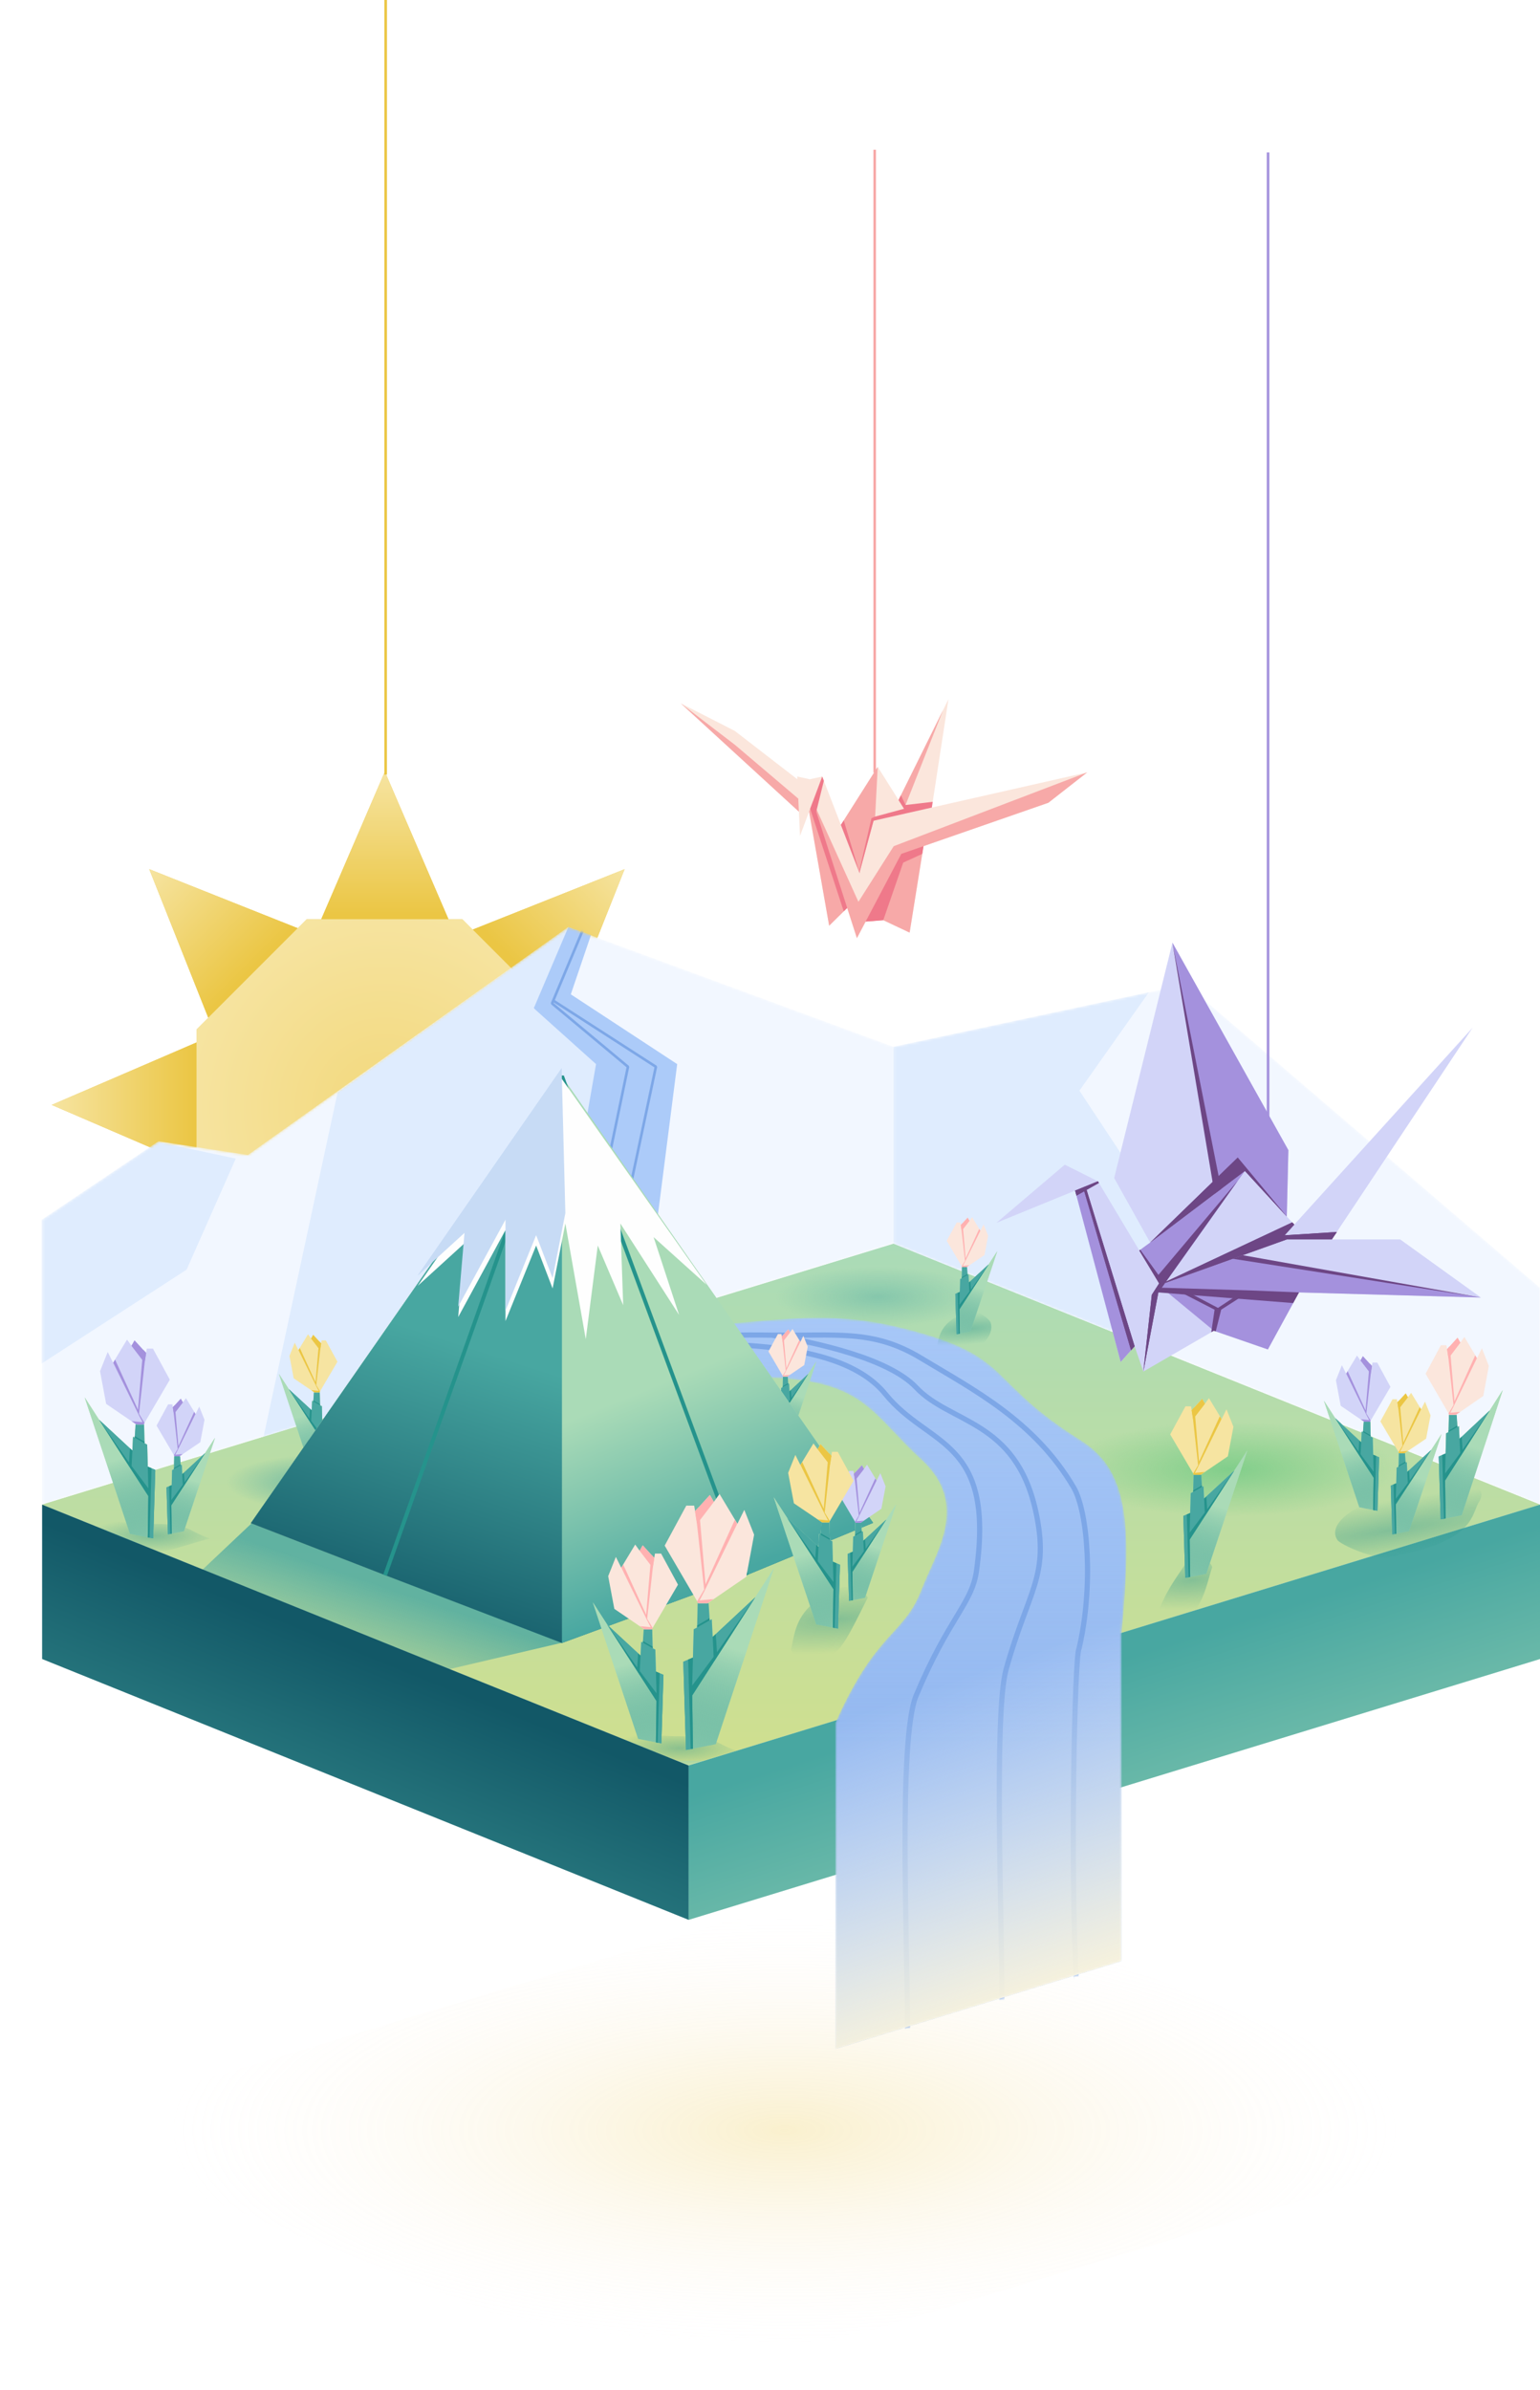 <svg width="595" height="923" viewBox="0 0 595 923" fill="none" xmlns="http://www.w3.org/2000/svg">
<path d="M148.696 298L179.006 368.268H118.385L148.696 298Z" fill="#EBC644"/>
<path d="M241.303 335.682L170.184 363.937L213.049 406.802L241.303 335.682Z" fill="#EBC644"/>
<path d="M148.696 558.611L179.006 488.343H118.385L148.696 558.611Z" fill="#EBC644"/>
<path d="M239.145 518.231L210.89 447.111L168.025 489.976L239.145 518.231Z" fill="#EBC644"/>
<path d="M277.384 426.683L207.116 396.372V456.993L277.384 426.683Z" fill="#EBC644"/>
<path d="M57.677 518.23L128.797 489.976L85.932 447.11L57.677 518.23Z" fill="#EBC644"/>
<path d="M20 426.69L90.268 457.001V396.38L20 426.69Z" fill="#EBC644"/>
<path d="M57.677 335.672L85.931 406.791L128.797 363.926L57.677 335.672Z" fill="#EBC644"/>
<path d="M118.48 355.009L148.564 355.009L178.648 355.009L221.194 397.554L221.194 427.638L221.194 457.723L178.648 500.268L148.564 500.268L118.48 500.268L75.934 457.723L75.934 427.638L75.934 397.554L118.48 355.009Z" fill="#F6E4A1"/>
<g filter="url(#filter0_d_355_13606)">
<path d="M148.694 298L179.004 368.268H118.384L148.694 298Z" fill="url(#paint0_linear_355_13606)"/>
<path d="M241.3 335.683L170.182 363.937L213.046 406.802L241.3 335.683Z" fill="url(#paint1_linear_355_13606)"/>
<path d="M148.694 558.61L179.004 488.342H118.384L148.694 558.61Z" fill="url(#paint2_linear_355_13606)"/>
<path d="M239.142 518.229L210.888 447.11L168.023 489.975L239.142 518.229Z" fill="url(#paint3_linear_355_13606)"/>
<path d="M277.38 426.682L207.113 396.372V456.993L277.38 426.682Z" fill="url(#paint4_linear_355_13606)"/>
<path d="M57.677 518.229L128.795 489.975L85.931 447.11L57.677 518.229Z" fill="url(#paint5_linear_355_13606)"/>
<path d="M20 426.69L90.267 457L90.267 396.38L20 426.69Z" fill="url(#paint6_linear_355_13606)"/>
<path d="M57.677 335.672L85.93 406.791L128.795 363.926L57.677 335.672Z" fill="url(#paint7_linear_355_13606)"/>
<path d="M118.478 355.008L148.562 355.008L178.646 355.008L221.191 397.553L221.191 427.638L221.191 457.722L178.646 500.267L148.562 500.267L118.478 500.267L75.933 457.722L75.933 427.638L75.933 397.553L118.478 355.008Z" fill="#F6E4A1"/>
<path d="M118.478 355.008L148.562 355.008L178.646 355.008L221.191 397.553L221.191 427.638L221.191 457.722L178.646 500.267L148.562 500.267L118.478 500.267L75.933 457.722L75.933 427.638L75.933 397.553L118.478 355.008Z" fill="url(#paint8_radial_355_13606)" fill-opacity="0.4"/>
</g>
<mask id="mask0_355_13606" style="mask-type:alpha" maskUnits="userSpaceOnUse" x="16" y="357" width="579" height="225">
<path d="M458.284 380.095L594.999 497.279V581.055L345.212 480.318V404.251L458.284 380.095Z" fill="#DFECFE"/>
<path d="M95.771 446.038L61.284 440.742L16.274 471.066V581.055L345.212 480.318V404.251L219.586 357.994L95.771 446.038Z" fill="#DFECFE"/>
</mask>
<g mask="url(#mask0_355_13606)">
<path d="M458.284 380.095L594.999 497.279V581.055L345.212 480.318V404.251L458.284 380.095Z" fill="#F2F7FF"/>
<path d="M95.771 446.038L61.284 440.742L16.274 471.066V581.055L345.212 480.318V404.251L219.586 357.994L95.771 446.038Z" fill="#F2F7FF"/>
<path d="M130.429 421.927L219.597 357.994L206.134 389.562L253.441 408.836L219.713 518.782L101.827 554.838L130.429 421.927Z" fill="#DFECFE"/>
<path d="M91.094 447.424L60.888 440.994L16.055 471.067V526.575L72.096 490.31L91.094 447.424Z" fill="#DFECFE"/>
<path d="M345.212 404.251L443.893 383.178L417.046 421.186L452.088 474.188L428.999 513.988L345.212 480.318V404.251Z" fill="#DFECFE"/>
<path d="M206.223 389.347L219.586 357.995L228.324 361.079L220.54 383.989L261.637 410.933L248.501 513.612L210.492 524.157L230.285 410.933L206.223 389.347Z" fill="#ACCBF9"/>
<path d="M206.223 389.347L219.586 357.995L228.324 361.079L220.54 383.989L261.637 410.933L248.501 513.612L210.492 524.157L230.285 410.933L206.223 389.347Z" fill="url(#paint9_linear_355_13606)"/>
<path d="M225.24 359.023L213.752 386.409M213.752 386.409L213.282 387.494L242.621 411.961L220.317 519.152C223.512 518.832 227.028 518.508 230.799 518.193L253.414 411.961L213.752 386.409Z" stroke="#7DA7E7" stroke-linejoin="bevel"/>
<path d="M208.621 389.481L222.576 359.023L228.23 361.078L220.54 383.989L261.637 410.933L248.501 513.612L210.492 524.157L230.285 410.933L208.621 389.481Z" fill="url(#paint10_linear_355_13606)"/>
</g>
<path d="M266.061 681.792L16.274 581.055L345.211 480.318L594.998 581.055L266.061 681.792Z" fill="#AADBB7"/>
<path d="M266.061 681.792L16.274 581.055L345.211 480.318L594.998 581.055L266.061 681.792Z" fill="url(#paint11_linear_355_13606)" fill-opacity="0.8"/>
<path d="M78.026 606.38L97.464 588.021L217.749 634.245L173.059 644.718L78.026 606.38Z" fill="url(#paint12_linear_355_13606)" fill-opacity="0.8"/>
<path d="M16.275 581.055L266.063 681.792V741.412L16.275 640.675V581.055Z" fill="url(#paint13_linear_355_13606)"/>
<path d="M595 581.055L266.062 681.792V741.412L595 640.683V581.055Z" fill="url(#paint14_linear_355_13606)"/>
<path d="M262.328 922.36L14 822.681L343.927 723.002L592.255 822.681L262.328 922.36Z" fill="url(#paint15_radial_355_13606)" fill-opacity="0.75"/>
<ellipse cx="339.269" cy="500.855" rx="39.638" ry="11.658" fill="url(#paint16_radial_355_13606)"/>
<ellipse cx="127.085" cy="572.555" rx="39.638" ry="11.075" fill="url(#paint17_radial_355_13606)"/>
<ellipse cx="185.959" cy="548.656" rx="21.568" ry="5.829" fill="url(#paint18_radial_355_13606)" fill-opacity="0.5"/>
<ellipse cx="225.598" cy="537.58" rx="21.568" ry="6.412" fill="url(#paint19_radial_355_13606)" fill-opacity="0.5"/>
<ellipse cx="475.088" cy="567.307" rx="82.191" ry="23.317" fill="url(#paint20_radial_355_13606)"/>
<mask id="mask1_355_13606" style="mask-type:alpha" maskUnits="userSpaceOnUse" x="206" y="357" width="230" height="435">
<path d="M206.224 389.346L219.587 357.994L228.324 361.078L220.541 383.988L261.638 410.932L248.502 513.611C298.89 511.121 316.657 504.384 351.608 513.611C391.612 524.172 381.099 533.381 417.579 556.233C435.872 567.692 437.414 587.864 433.307 630.91V694.127V757.345L322.8 791.267V665.345C338.733 629.368 349.147 631.81 355.977 613.949C361.415 599.73 374.951 581.051 355.977 563.703C336.754 546.127 334.132 533.384 297.871 532.066C268.861 531.011 235.249 521.227 210.492 524.157L230.286 410.932L206.224 389.346Z" fill="#ACCBF9"/>
<path d="M206.224 389.346L219.587 357.994L228.324 361.078L220.541 383.988L261.638 410.932L248.502 513.611C298.89 511.121 316.657 504.384 351.608 513.611C391.612 524.172 381.099 533.381 417.579 556.233C435.872 567.692 437.414 587.864 433.307 630.91V694.127V757.345L322.8 791.267V665.345C338.733 629.368 349.147 631.81 355.977 613.949C361.415 599.73 374.951 581.051 355.977 563.703C336.754 546.127 334.132 533.384 297.871 532.066C268.861 531.011 235.249 521.227 210.492 524.157L230.286 410.932L206.224 389.346Z" fill="url(#paint21_linear_355_13606)"/>
</mask>
<g mask="url(#mask1_355_13606)">
<path d="M297.87 532.066C268.861 531.012 235.249 521.228 210.492 524.157L248.502 513.611C298.89 511.121 316.657 504.384 351.608 513.611C391.612 524.173 381.098 533.382 417.579 556.233C435.872 567.692 437.414 587.865 433.307 630.91V694.128V757.345L322.8 791.267V665.346C338.732 629.368 349.147 631.81 355.977 613.949C361.414 599.731 374.951 581.051 355.977 563.703C336.754 546.127 334.132 533.384 297.87 532.066Z" fill="#ACCBF9"/>
<path d="M297.87 532.066C268.861 531.012 235.249 521.228 210.492 524.157L248.502 513.611C298.89 511.121 316.657 504.384 351.608 513.611C391.612 524.173 381.098 533.382 417.579 556.233C435.872 567.692 437.414 587.865 433.307 630.91V694.128V757.345L322.8 791.267V665.346C338.732 629.368 349.147 631.81 355.977 613.949C361.414 599.731 374.951 581.051 355.977 563.703C336.754 546.127 334.132 533.384 297.87 532.066Z" fill="url(#paint22_linear_355_13606)"/>
<path d="M298.142 515.598C323.11 515.962 337.191 513.212 355.74 524.4C376.225 536.756 399.746 548.756 414.799 574.373C420.39 583.887 422.509 612.921 416.856 636.813C415.313 638.619 413.352 719.826 415.922 766.597M298.142 515.598C315.729 518.532 343.429 524.628 353.982 535.826C367.172 549.823 392.418 548.361 400.148 583.503C405.715 608.807 397.284 613.949 388.717 644.686C383.962 661.747 387.14 742.44 387.14 773.278M298.142 515.598C274.903 515.259 249.664 516.618 230.8 518.193C227.029 518.508 223.513 518.831 220.318 519.152C259.157 520.318 321.141 512.534 342.11 538.397C358.777 558.954 384.398 555.327 377.285 606.632C375.526 619.317 366.555 624.742 353.982 654.747C346.956 671.513 350.648 752.206 350.648 783.557" stroke="#7DA7E7" stroke-width="2" stroke-linejoin="bevel"/>
<path d="M297.87 532.066C268.861 531.012 235.249 521.228 210.492 524.157L248.502 513.611C298.89 511.121 316.657 504.384 351.608 513.611C391.612 524.173 381.098 533.382 417.579 556.233C435.872 567.692 437.414 587.865 433.307 630.91V694.128V757.345L322.8 791.267V665.346C338.732 629.368 349.147 631.81 355.977 613.949C361.414 599.731 374.951 581.051 355.977 563.703C336.754 546.127 334.132 533.384 297.87 532.066Z" fill="url(#paint23_linear_355_13606)"/>
</g>
<path d="M121.344 537.773L123.539 537.695L123.652 542.686L124.362 543.044L124.516 549.011L126.504 549.735L125.955 567.839L124.516 567.581L119.781 566.663L107.76 530.563L111.592 536.478L120.421 544.636L120.596 540.965L121.044 541.217L121.344 537.773Z" fill="#AADBB7"/>
<path d="M121.344 537.773L123.539 537.695L123.652 542.686L124.362 543.044L124.516 549.011L126.504 549.735L125.955 567.839L124.516 567.581L119.781 566.663L107.76 530.563L111.592 536.478L120.421 544.636L120.596 540.965L121.044 541.217L121.344 537.773Z" fill="url(#paint24_linear_355_13606)"/>
<path d="M121.268 537.702H123.532L123.652 542.686L124.362 543.06L124.513 548.876L126.52 549.732L125.955 567.838L124.516 567.581L124.67 556.669L120.179 549.735L111.592 536.478L120.421 544.636L120.61 540.987L121.044 541.217L121.268 537.702Z" fill="#48A7A1"/>
<path d="M124.516 567.581L124.67 556.669L120.179 549.735L111.592 536.478L120.421 544.636L120.179 549.735L124.67 556.669L124.513 548.876L126.52 549.732L125.955 567.839L124.516 567.581Z" fill="#48A7A1"/>
<path d="M124.516 567.581L124.67 556.669L120.179 549.735L111.592 536.478L119.53 547.777L119.787 544.051L120.421 544.636L120.228 548.705L124.67 554.618L124.516 548.857L125.51 549.296L124.978 567.664L124.516 567.581Z" fill="#25938C"/>
<path d="M121.044 541.217L123.652 542.686L123.642 542.273L121.072 540.781L121.044 541.217Z" fill="#25938C"/>
<path d="M121.452 537.702L113.465 532.279L111.835 523.629L113.873 518.53L115.299 521.385L119.007 515.267L120.188 516.898L121.003 515.471L124.059 518.803L124.263 517.653H125.893L130.375 525.872L123.407 537.702H121.452Z" fill="#F6E4A1"/>
<path d="M120.188 516.898L123.652 521.385L124.059 518.803L121.003 515.471L120.188 516.898Z" fill="#EBC644"/>
<path d="M123.444 537.702H121.488L120.235 536.851L123.143 537.129L122.147 535.237L115.336 521.385L115.833 520.565L121.917 533.837L123.056 520.565L120.225 516.898L120.338 516.701L123.147 519.82L123.37 517.993L124.096 518.803L123.818 520.565L123.689 521.385L122.186 534.891L123.661 537.335L123.444 537.702Z" fill="#EBC644"/>
<path d="M304.289 531.667L302.492 531.602L302.401 535.695L301.82 535.989L301.693 540.882L300.067 541.475L300.516 556.32L301.693 556.109L305.568 555.356L315.402 525.755L312.268 530.605L305.044 537.294L304.901 534.284L304.534 534.491L304.289 531.667Z" fill="#AADBB7"/>
<path d="M304.289 531.667L302.492 531.602L302.401 535.695L301.82 535.989L301.693 540.882L300.067 541.475L300.516 556.32L301.693 556.109L305.568 555.356L315.402 525.755L312.268 530.605L305.044 537.294L304.901 534.284L304.534 534.491L304.289 531.667Z" fill="url(#paint25_linear_355_13606)"/>
<path d="M304.351 531.608H302.498L302.401 535.695L301.819 536.002L301.696 540.771L300.053 541.472L300.516 556.32L301.693 556.109L301.567 547.162L305.242 541.475L312.268 530.605L305.044 537.294L304.889 534.302L304.534 534.491L304.351 531.608Z" fill="#48A7A1"/>
<path d="M301.693 556.109L301.567 547.162L305.242 541.475L312.268 530.605L305.044 537.294L305.242 541.475L301.567 547.162L301.696 540.771L300.053 541.472L300.516 556.32L301.693 556.109Z" fill="#48A7A1"/>
<path d="M301.693 556.109L301.567 547.162L305.242 541.475L312.268 530.605L305.773 539.87L305.562 536.814L305.044 537.294L305.202 540.631L301.567 545.48L301.693 540.755L300.88 541.115L301.315 556.177L301.693 556.109Z" fill="#25938C"/>
<path d="M304.534 534.491L302.401 535.695L302.408 535.356L304.511 534.133L304.534 534.491Z" fill="#25938C"/>
<path d="M304.201 531.608L310.735 527.161L312.068 520.068L310.401 515.887L309.235 518.229L306.201 513.211L305.234 514.549L304.567 513.379L302.067 516.111L301.9 515.168H300.567L296.9 521.908L302.6 531.608H304.201Z" fill="#FBE6DC"/>
<path d="M305.234 514.549L302.4 518.229L302.067 516.111L304.567 513.379L305.234 514.549Z" fill="#FFB1B1"/>
<path d="M302.57 531.608H304.171L305.196 530.91L302.817 531.138L303.631 529.587L309.205 518.229L308.798 517.556L303.82 528.439L302.888 517.556L305.204 514.549L305.112 514.387L302.814 516.945L302.631 515.447L302.037 516.111L302.264 517.556L302.37 518.229L303.6 529.303L302.393 531.307L302.57 531.608Z" fill="#FFB1B1"/>
<path d="M308.027 299.875L312.851 300.942L317.675 299.875L324.901 318.546L339.117 296.14L347.17 308.944L364.341 274.268L366.454 270L360.022 311.854L420.057 298.274L405.049 310.011L356.806 326.77L351.445 360.158L341.261 355.356L334.45 355.89L331.076 362.291L327.324 350.628L320.355 357.49L312.599 313.451L309.099 322.814L308.661 313.451L263 271.6L283.905 282.27L308.077 300.942L308.027 299.875Z" fill="#FBE6DC"/>
<path d="M337.508 316.946L332.148 336.685L332.126 337.218L331.664 348.259L345.307 326.77L420.057 298.274L405.049 310.011L356.806 326.77L351.445 360.158L341.261 355.356L334.45 355.89L331.076 362.291L327.324 350.628L320.355 357.49L312.599 313.451L314.085 309.477L331.664 348.259L332.126 337.218L324.901 318.546L339.117 296.14L338.044 316.825L350.373 314.036L349.301 312.332L347.17 308.944L364.341 274.268L349.301 312.332L350.373 314.036L338.044 316.825L337.508 316.946Z" fill="#F7A9A8"/>
<path d="M308.661 313.451L263 271.6L283.905 287.605L308.426 308.41L308.661 313.451Z" fill="#F7A9A8"/>
<path d="M337.508 316.946L332.148 336.685L332.126 337.218L331.076 362.291L334.45 355.89L348.229 329.749L356.806 326.77L356.327 329.749L348.959 333.13L341.261 355.356L334.45 355.89L331.076 362.291L327.324 350.628L325.993 351.939L313.018 312.332L314.085 309.477L317.675 299.875L318.313 301.523L315.363 313.451L327.324 350.628L331.076 362.291L332.126 337.218L324.901 318.546L325.993 316.825L331.944 336.613L336.701 315.969L338.121 315.356L349.301 312.332L347.17 308.944L348.088 307.09L349.878 310.872L360.361 309.649L360.022 311.854L350.373 314.036L338.044 316.825L337.508 316.946Z" fill="#EF798A"/>
<path d="M411.396 449.772L385.001 472.218L415.395 459.784L432.992 525.93L438.369 519.9L441.752 529.664L468.985 513.905L489.858 521.12L501.885 499.104L572.165 501.078L540.971 478.632H514.576L568.966 396.862L500.07 472.904L497.172 469.813L497.78 444.16L452.988 364.044L430.477 454.928L444.382 479.846L440.191 482.907L424.194 456.185L411.396 449.772Z" fill="#D2D4F8"/>
<path d="M438.369 519.9L441.752 529.664L447.546 499.104L448.842 497.285L468.985 513.905L489.858 521.12L501.885 499.104L572.165 501.078L477.91 485.526L450.138 495.467L480.983 452.177L497.172 469.813L497.78 444.16L452.988 364.044L470.919 459.784L444.382 479.846L440.191 482.907L448.726 496.766L447.546 499.104L441.752 529.664L438.369 519.9L419.395 458.148L415.395 459.784L432.992 525.93L438.369 519.9Z" fill="#A491DD"/>
<path d="M424.192 456.185L419.393 458.148L419.137 458.253L418.466 458.528L415.394 459.784L415.909 461.72L418.908 460.03L436.993 521.442L437.305 521.092L438.368 519.9L441.751 529.664L447.545 499.104L448.841 497.285L452.987 497.413L469.269 505.77L467.992 514.479L468.984 513.905L469.716 514.158L471.822 505.77L483.381 498.348L476.291 501.301L470.584 505.087L460.969 500.024L452.987 497.413L448.841 497.285L449.957 495.719L450.137 495.467L493.779 479.846L497.171 478.632H514.575L516.511 475.765L496.319 477.042L500.069 472.904L499.274 472.056L497.171 469.813L478.206 447.036L444.381 479.846L480.982 452.177L497.171 469.813L499.274 472.056L450.528 494.917L450.137 495.467L449.957 495.719L448.802 494.117L440.54 482.651L440.189 482.907L447.838 495.618L445.009 500.024L441.751 529.664L438.368 519.9L419.814 459.519L424.58 456.832L424.192 456.185Z" fill="#6D4685"/>
<path d="M424.192 456.185L419.393 458.148L419.137 458.253L418.466 458.528L415.394 459.784L415.909 461.72L418.908 460.03L436.993 521.442L437.305 521.092L438.368 519.9L441.751 529.664L447.545 499.104L499.637 503.216L501.884 499.104L483.381 498.348L452.987 497.413L448.841 497.285L449.957 495.719L450.137 495.467L493.779 479.846L497.171 478.632H514.575L516.511 475.765L496.319 477.042L500.069 472.904L499.274 472.056L497.171 469.813L478.206 447.036L444.381 479.846L480.982 452.177L497.171 469.813L499.274 472.056L450.528 494.917L450.137 495.467L449.957 495.719L478.206 455.974L447.545 492.373L440.54 482.651L440.189 482.907L447.838 495.618L445.009 500.024L441.751 529.664L438.368 519.9L419.814 459.519L424.58 456.832L424.192 456.185Z" fill="#6D4685"/>
<path d="M450.137 495.467L480.982 452.177L471.822 459.166L452.987 364.044L469.269 461.032L471.822 459.166L480.982 452.177L450.137 495.467L476.291 486.105L572.164 501.078L480.121 484.734L476.291 486.105L450.137 495.467Z" fill="#6D4685"/>
<path d="M239.336 670.998C252.699 676.652 246.531 674.082 264.006 680.764C266.062 682.306 276.341 678.194 284.564 676.138C275.827 673.054 276.941 670.484 262.464 670.484C247.987 670.484 239.336 667.308 239.336 670.998Z" fill="url(#paint26_radial_355_13606)" fill-opacity="0.4"/>
<path d="M35.805 589.007C49.168 594.661 43.001 592.091 60.476 598.772C62.531 600.314 72.811 596.202 81.034 594.147C72.297 591.063 73.41 588.493 58.934 588.493C44.457 588.493 35.805 585.317 35.805 589.007Z" fill="url(#paint27_radial_355_13606)" fill-opacity="0.4"/>
<path d="M305.637 637.076C307.179 630.395 307.179 619.939 324.654 613.258C326.71 611.716 334.714 614.64 335.228 617.033C325.463 636.564 324.435 639.134 314.375 642.73C310.044 641.188 307.988 642.729 305.637 637.076Z" fill="url(#paint28_radial_355_13606)" fill-opacity="0.4"/>
<path d="M448.301 620.521C451.677 612.406 454.982 608.808 460.682 599.81C462.107 598.469 467.989 603.13 468.345 605.211C466.289 610.864 464.399 625.438 454.36 625.438C451.152 628.119 445.217 628.339 448.301 620.521Z" fill="url(#paint29_radial_355_13606)" fill-opacity="0.4"/>
<path d="M571.046 580.649C568.276 586.459 568.276 595.55 536.879 601.36C533.185 602.701 519.96 597.684 516.876 594.932C511.222 587.222 529.337 575.733 555.348 575.733C563.659 573.051 576.587 572.158 571.046 580.649Z" fill="url(#paint30_radial_355_13606)" fill-opacity="0.4"/>
<path d="M361.951 519.987C363.009 516.109 363.009 510.042 374.995 506.165C376.405 505.27 381.454 508.618 382.631 510.455C384.789 515.6 377.874 523.268 367.944 523.268C364.771 525.058 359.836 525.653 361.951 519.987Z" fill="url(#paint31_radial_355_13606)" fill-opacity="0.4"/>
<path d="M149 299.128L149.014 0" stroke="#EBC644"/>
<path d="M337.951 298.374V57.838" stroke="#F7A9A8"/>
<path d="M489.932 459.913V58.866" stroke="#A491DD"/>
<path d="M337.318 588.088L217.121 415.648L96.925 588.213L148.794 608.287L217.121 634.471L288.441 608.287L337.318 588.088Z" fill="#AADBB7"/>
<path d="M217.121 415.648L96.925 588.213L148.794 608.287L217.121 634.471V415.648Z" fill="#48A7A1"/>
<path d="M148.794 608.29L217.121 634.474L288.441 608.29L337.318 588.091L320.457 563.902L270.807 560.66L217.121 601.931L167.247 556.172H119.244L96.925 588.216L148.794 608.29Z" fill="#125867"/>
<path d="M288.441 608.29L337.318 588.091L320.457 563.902L266.496 548.94L217.121 584.35V634.474L288.441 608.29Z" fill="#48A7A1"/>
<path d="M148.793 608.287L217.121 415.649L288.44 608.287" stroke="#25938C" stroke-width="1.5" stroke-linejoin="bevel"/>
<g filter="url(#filter1_d_355_13606)">
<path d="M272.978 492.136L216.995 412.534L161.385 492.581L179.464 476.123L177.032 504.616L195.299 471.011V506.172L207.145 476.996L213.503 493.579L218.434 468.489L226.32 513.154L230.959 476.996L240.777 500.018L239.687 468.489L262.38 503.803L252.53 473.754L272.978 492.136Z" fill="#FEFEFE"/>
</g>
<path d="M213.504 493.579L218.434 468.489L216.995 412.534L161.385 492.581L179.465 476.123L177.032 504.616L195.3 471.011V506.172L207.145 476.996L213.504 493.579Z" fill="#C7DBF5"/>
<path d="M337.316 588.086L217.12 415.648L96.924 588.211L148.793 608.285L217.12 634.469L288.44 608.285L337.316 588.086Z" fill="url(#paint32_linear_355_13606)"/>
<path d="M217.12 415.648L96.924 588.211L148.793 608.285L217.12 634.469V415.648Z" fill="url(#paint33_linear_355_13606)"/>
<path d="M148.792 608.285L217.119 415.648L288.439 608.285" stroke="#25938C" stroke-width="1.5" stroke-linejoin="bevel"/>
<g filter="url(#filter2_d_355_13606)">
<path d="M272.977 492.135L216.994 412.534L161.385 492.581L179.464 476.122L177.032 504.615L195.299 471.01V506.171L207.144 476.995L213.503 493.578L218.433 468.489L226.319 513.154L230.958 476.995L240.776 500.017L239.686 468.489L262.379 503.802L252.529 473.753L272.977 492.135Z" fill="#FEFEFE"/>
</g>
<path d="M213.503 493.578L218.433 468.489L216.994 412.534L161.385 492.581L179.464 476.122L177.032 504.615L195.299 471.01V506.171L207.144 476.995L213.503 493.578Z" fill="#C7DBF5"/>
<path d="M464.022 569.646L461.128 569.542L460.98 576.131L460.044 576.604L459.841 584.48L457.22 585.435L457.944 609.332L459.841 608.993L466.083 607.781L481.927 560.129L476.877 567.936L465.238 578.705L465.008 573.859L464.417 574.192L464.022 569.646Z" fill="#AADBB7"/>
<path d="M464.022 569.646L461.128 569.542L460.98 576.131L460.044 576.604L459.841 584.48L457.22 585.435L457.944 609.332L459.841 608.993L466.083 607.781L481.927 560.129L476.877 567.936L465.238 578.705L465.008 573.859L464.417 574.192L464.022 569.646Z" fill="url(#paint34_linear_355_13606)"/>
<path d="M464.122 569.552H461.137L460.98 576.131L460.043 576.625L459.844 584.301L457.199 585.431L457.944 609.332L459.841 608.993L459.637 594.589L465.558 585.435L476.877 567.936L465.238 578.705L464.99 573.888L464.417 574.192L464.122 569.552Z" fill="#48A7A1"/>
<path d="M459.841 608.993L459.637 594.589L465.558 585.435L476.877 567.936L465.238 578.705L465.558 585.435L459.637 594.589L459.844 584.301L457.199 585.431L457.944 609.332L459.841 608.993Z" fill="#48A7A1"/>
<path d="M459.841 608.993L459.637 594.589L465.558 585.435L476.877 567.936L466.413 582.851L466.074 577.932L465.238 578.705L465.493 584.076L459.637 591.882L459.841 584.277L458.531 584.856L459.231 609.102L459.841 608.993Z" fill="#25938C"/>
<path d="M464.417 574.192L460.98 576.131L460.993 575.585L464.38 573.616L464.417 574.192Z" fill="#25938C"/>
<path d="M463.88 569.551L474.407 562.393L476.556 550.975L473.87 544.245L471.99 548.014L467.103 539.937L465.545 542.091L464.471 540.207L460.442 544.605L460.174 543.087H458.025L452.117 553.937L461.302 569.551H463.88Z" fill="#F6E4A1"/>
<path d="M465.545 542.091L460.98 548.014L460.442 544.605L464.471 540.207L465.545 542.091Z" fill="#EBC644"/>
<path d="M461.253 569.551H463.832L465.483 568.428L461.651 568.795L462.963 566.298L471.942 548.014L471.287 546.931L463.267 564.45L461.766 546.931L465.497 542.091L465.348 541.83L461.645 545.947L461.351 543.536L460.394 544.605L460.761 546.931L460.931 548.014L462.912 565.841L460.968 569.067L461.253 569.551Z" fill="#EBC644"/>
<path d="M542.765 561.288L540.47 561.206L540.353 566.397L539.61 566.77L539.449 572.976L537.371 573.728L537.945 592.556L539.449 592.289L544.4 591.334L556.966 553.79L552.961 559.941L543.73 568.426L543.548 564.608L543.079 564.87L542.765 561.288Z" fill="#AADBB7"/>
<path d="M542.765 561.288L540.47 561.206L540.353 566.397L539.61 566.77L539.449 572.976L537.371 573.728L537.945 592.556L539.449 592.289L544.4 591.334L556.966 553.79L552.961 559.941L543.73 568.426L543.548 564.608L543.079 564.87L542.765 561.288Z" fill="url(#paint35_linear_355_13606)"/>
<path d="M542.844 561.214H540.478L540.353 566.397L539.61 566.787L539.452 572.835L537.354 573.725L537.945 592.556L539.449 592.289L539.288 580.94L543.984 573.728L552.961 559.941L543.73 568.426L543.533 564.63L543.079 564.87L542.844 561.214Z" fill="#48A7A1"/>
<path d="M539.449 592.289L539.288 580.94L543.984 573.728L552.961 559.941L543.73 568.426L543.984 573.728L539.288 580.94L539.452 572.835L537.354 573.725L537.945 592.556L539.449 592.289Z" fill="#48A7A1"/>
<path d="M539.449 592.289L539.288 580.94L543.984 573.728L552.961 559.941L544.661 571.692L544.393 567.817L543.73 568.426L543.932 572.657L539.288 578.807L539.449 572.815L538.41 573.272L538.966 592.374L539.449 592.289Z" fill="#25938C"/>
<path d="M543.079 564.87L540.353 566.397L540.363 565.968L543.049 564.416L543.079 564.87Z" fill="#25938C"/>
<path d="M542.653 561.214L551.002 555.574L552.706 546.578L550.576 541.275L549.085 544.245L545.209 537.881L543.973 539.578L543.121 538.093L539.926 541.559L539.713 540.363H538.009L533.324 548.911L540.608 561.214H542.653Z" fill="#F6E4A1"/>
<path d="M543.973 539.578L540.352 544.245L539.926 541.559L543.121 538.093L543.973 539.578Z" fill="#EBC644"/>
<path d="M540.57 561.214H542.614L543.924 560.329L540.885 560.618L541.925 558.65L549.047 544.245L548.527 543.392L542.167 557.195L540.976 543.392L543.935 539.578L543.817 539.373L540.881 542.616L540.647 540.717L539.888 541.559L540.179 543.392L540.314 544.245L541.885 558.291L540.343 560.832L540.57 561.214Z" fill="#EBC644"/>
<path d="M332.657 588.142L330.462 588.064L330.349 593.055L329.639 593.413L329.485 599.38L327.497 600.104L328.046 618.207L329.485 617.95L334.22 617.032L346.24 580.932L342.409 586.847L333.58 595.005L333.405 591.334L332.957 591.586L332.657 588.142Z" fill="#AADBB7"/>
<path d="M332.657 588.142L330.462 588.064L330.349 593.055L329.639 593.413L329.485 599.38L327.497 600.104L328.046 618.207L329.485 617.95L334.22 617.032L346.24 580.932L342.409 586.847L333.58 595.005L333.405 591.334L332.957 591.586L332.657 588.142Z" fill="url(#paint36_linear_355_13606)"/>
<path d="M332.733 588.071H330.469L330.349 593.055L329.639 593.429L329.488 599.245L327.481 600.1L328.046 618.207L329.485 617.95L329.331 607.038L333.822 600.104L342.409 586.847L333.58 595.005L333.391 591.356L332.957 591.586L332.733 588.071Z" fill="#48A7A1"/>
<path d="M329.485 617.95L329.331 607.038L333.822 600.104L342.409 586.847L333.58 595.005L333.822 600.104L329.331 607.038L329.488 599.245L327.481 600.1L328.046 618.207L329.485 617.95Z" fill="#48A7A1"/>
<path d="M329.485 617.95L329.331 607.038L333.822 600.104L342.409 586.847L334.47 598.146L334.213 594.42L333.58 595.005L333.773 599.074L329.331 604.987L329.485 599.226L328.491 599.665L329.022 618.033L329.485 617.95Z" fill="#25938C"/>
<path d="M332.957 591.586L330.349 593.055L330.359 592.642L332.929 591.15L332.957 591.586Z" fill="#25938C"/>
<path d="M332.549 588.071L340.535 582.647L342.165 573.998L340.128 568.899L338.702 571.754L334.994 565.636L333.812 567.267L332.997 565.84L329.941 569.172L329.738 568.021H328.108L323.626 576.241L330.593 588.071H332.549Z" fill="#D2D4F8"/>
<path d="M333.812 567.267L330.349 571.754L329.941 569.172L332.997 565.84L333.812 567.267Z" fill="#A491DD"/>
<path d="M330.556 588.071H332.512L333.765 587.22L330.858 587.498L331.853 585.606L338.665 571.754L338.168 570.934L332.084 584.206L330.945 570.934L333.775 567.267L333.663 567.07L330.854 570.189L330.63 568.362L329.905 569.172L330.183 570.934L330.312 571.754L331.815 585.26L330.34 587.703L330.556 588.071Z" fill="#A491DD"/>
<path d="M317.478 588.021L320.472 587.914L320.625 594.702L321.593 595.19L321.804 603.305L324.515 604.289L323.766 628.91L321.804 628.56L315.347 627.312L298.956 578.216L304.18 586.26L316.22 597.355L316.458 592.362L317.069 592.705L317.478 588.021Z" fill="#AADBB7"/>
<path d="M317.478 588.021L320.472 587.914L320.625 594.702L321.593 595.19L321.804 603.305L324.515 604.289L323.766 628.91L321.804 628.56L315.347 627.312L298.956 578.216L304.18 586.26L316.22 597.355L316.458 592.362L317.069 592.705L317.478 588.021Z" fill="url(#paint37_linear_355_13606)"/>
<path d="M317.375 587.924H320.462L320.625 594.702L321.594 595.212L321.8 603.121L324.537 604.285L323.766 628.91L321.804 628.56L322.014 613.72L315.889 604.289L304.18 586.26L316.22 597.355L316.477 592.392L317.069 592.705L317.375 587.924Z" fill="#48A7A1"/>
<path d="M321.804 628.56L322.014 613.72L315.889 604.289L304.18 586.26L316.22 597.355L315.889 604.289L322.014 613.72L321.8 603.121L324.537 604.285L323.766 628.91L321.804 628.56Z" fill="#48A7A1"/>
<path d="M321.804 628.56L322.014 613.72L315.889 604.289L304.18 586.26L315.005 601.626L315.356 596.558L316.22 597.355L315.956 602.888L322.014 610.931L321.804 603.095L323.159 603.692L322.434 628.673L321.804 628.56Z" fill="#25938C"/>
<path d="M317.069 592.705L320.625 594.702L320.612 594.141L317.108 592.112L317.069 592.705Z" fill="#25938C"/>
<path d="M317.625 587.924L306.735 580.548L304.512 568.785L307.29 561.85L309.235 565.734L314.291 557.412L315.903 559.631L317.014 557.69L321.181 562.222L321.459 560.657H323.681L329.793 571.836L320.292 587.924H317.625Z" fill="#F6E4A1"/>
<path d="M315.903 559.631L320.626 565.734L321.181 562.222L317.014 557.69L315.903 559.631Z" fill="#EBC644"/>
<path d="M320.342 587.924H317.675L315.967 586.767L319.931 587.145L318.574 584.571L309.285 565.734L309.963 564.618L318.259 582.668L319.812 564.618L315.953 559.631L316.107 559.363L319.937 563.604L320.242 561.12L321.231 562.222L320.852 564.618L320.676 565.734L318.626 584.101L320.637 587.425L320.342 587.924Z" fill="#EBC644"/>
<path d="M526.954 549.148L529.449 549.058L529.576 554.748L530.383 555.157L530.558 561.96L532.817 562.784L532.194 583.422L530.558 583.129L525.178 582.083L511.518 540.929L515.872 547.671L525.905 556.972L526.104 552.787L526.613 553.074L526.954 549.148Z" fill="#AADBB7"/>
<path d="M526.954 549.148L529.449 549.058L529.576 554.748L530.383 555.157L530.558 561.96L532.817 562.784L532.194 583.422L530.558 583.129L525.178 582.083L511.518 540.929L515.872 547.671L525.905 556.972L526.104 552.787L526.613 553.074L526.954 549.148Z" fill="url(#paint38_linear_355_13606)"/>
<path d="M526.868 549.066H529.441L529.576 554.748L530.384 555.175L530.555 561.805L532.836 562.781L532.194 583.422L530.558 583.129L530.734 570.69L525.63 562.784L515.872 547.671L525.905 556.972L526.12 552.811L526.613 553.074L526.868 549.066Z" fill="#48A7A1"/>
<path d="M530.558 583.129L530.734 570.69L525.63 562.784L515.872 547.671L525.905 556.972L525.63 562.784L530.734 570.69L530.555 561.805L532.836 562.781L532.194 583.422L530.558 583.129Z" fill="#48A7A1"/>
<path d="M530.558 583.129L530.734 570.69L525.63 562.784L515.872 547.671L524.893 560.552L525.185 556.304L525.905 556.972L525.685 561.61L530.734 568.352L530.558 561.784L531.688 562.284L531.084 583.223L530.558 583.129Z" fill="#25938C"/>
<path d="M526.613 553.074L529.576 554.748L529.565 554.278L526.645 552.577L526.613 553.074Z" fill="#25938C"/>
<path d="M527.076 549.066L518.001 542.884L516.149 533.023L518.464 527.211L520.085 530.466L524.298 523.491L525.641 525.351L526.567 523.723L530.04 527.522L530.271 526.21H532.123L537.217 535.581L529.299 549.066H527.076Z" fill="#D2D4F8"/>
<path d="M525.641 525.351L529.577 530.466L530.04 527.522L526.567 523.723L525.641 525.351Z" fill="#A491DD"/>
<path d="M529.341 549.066H527.118L525.694 548.096L528.998 548.413L527.867 546.256L520.126 530.466L520.691 529.531L527.605 544.661L528.899 529.531L525.683 525.351L525.811 525.125L529.003 528.681L529.257 526.599L530.081 527.522L529.765 529.531L529.618 530.466L527.911 545.862L529.586 548.648L529.341 549.066Z" fill="#A491DD"/>
<path d="M69.507 562.444L67.311 562.365L67.199 567.356L66.489 567.715L66.335 573.682L64.347 574.406L64.896 592.509L66.335 592.252L71.07 591.334L83.09 555.234L79.259 561.149L70.43 569.307L70.255 565.636L69.807 565.888L69.507 562.444Z" fill="#AADBB7"/>
<path d="M69.507 562.444L67.311 562.365L67.199 567.356L66.489 567.715L66.335 573.682L64.347 574.406L64.896 592.509L66.335 592.252L71.07 591.334L83.09 555.234L79.259 561.149L70.43 569.307L70.255 565.636L69.807 565.888L69.507 562.444Z" fill="url(#paint39_linear_355_13606)"/>
<path d="M69.582 562.372H67.319L67.199 567.356L66.489 567.731L66.338 573.546L64.33 574.402L64.896 592.509L66.335 592.252L66.18 581.34L70.672 574.406L79.259 561.149L70.43 569.307L70.241 565.657L69.807 565.888L69.582 562.372Z" fill="#48A7A1"/>
<path d="M66.335 592.252L66.18 581.34L70.672 574.406L79.259 561.149L70.43 569.307L70.672 574.406L66.18 581.34L66.338 573.546L64.33 574.402L64.896 592.509L66.335 592.252Z" fill="#48A7A1"/>
<path d="M66.335 592.252L66.18 581.34L70.672 574.406L79.259 561.149L71.32 572.447L71.063 568.721L70.43 569.307L70.623 573.376L66.18 579.289L66.335 573.528L65.341 573.967L65.872 592.335L66.335 592.252Z" fill="#25938C"/>
<path d="M69.807 565.888L67.199 567.356L67.209 566.943L69.778 565.452L69.807 565.888Z" fill="#25938C"/>
<path d="M69.399 562.372L77.385 556.949L79.015 548.299L76.978 543.201L75.552 546.056L71.844 539.937L70.662 541.569L69.847 540.141L66.791 543.474L66.588 542.323H64.958L60.476 550.543L67.443 562.372H69.399Z" fill="#D2D4F8"/>
<path d="M70.662 541.569L67.199 546.056L66.791 543.474L69.847 540.141L70.662 541.569Z" fill="#A491DD"/>
<path d="M67.406 562.372H69.362L70.615 561.521L67.708 561.799L68.703 559.907L75.515 546.056L75.018 545.236L68.934 558.508L67.795 545.236L70.625 541.569L70.513 541.371L67.704 544.49L67.48 542.664L66.754 543.474L67.032 545.236L67.162 546.056L68.665 559.562L67.19 562.005L67.406 562.372Z" fill="#A491DD"/>
<path d="M52.479 550.183L55.673 550.067L55.836 557.355L56.869 557.878L57.093 566.59L59.985 567.646L59.186 594.078L57.093 593.702L50.206 592.362L32.722 539.656L38.294 548.291L51.137 560.202L51.391 554.842L52.043 555.211L52.479 550.183Z" fill="#AADBB7"/>
<path d="M52.479 550.183L55.673 550.067L55.836 557.355L56.869 557.878L57.093 566.59L59.985 567.646L59.186 594.078L57.093 593.702L50.206 592.362L32.722 539.656L38.294 548.291L51.137 560.202L51.391 554.842L52.043 555.211L52.479 550.183Z" fill="url(#paint40_linear_355_13606)"/>
<path d="M52.369 550.078H55.662L55.836 557.355L56.87 557.901L57.089 566.392L60.009 567.641L59.186 594.077L57.093 593.702L57.318 577.771L50.784 567.646L38.294 548.291L51.137 560.202L51.411 554.874L52.043 555.211L52.369 550.078Z" fill="#48A7A1"/>
<path d="M57.093 593.702L57.318 577.771L50.784 567.646L38.294 548.291L51.137 560.202L50.784 567.646L57.318 577.771L57.089 566.392L60.009 567.641L59.186 594.078L57.093 593.702Z" fill="#48A7A1"/>
<path d="M57.093 593.702L57.318 577.771L50.784 567.646L38.294 548.291L49.841 564.788L50.215 559.347L51.137 560.202L50.855 566.142L57.318 574.776L57.093 566.365L58.539 567.006L57.766 593.823L57.093 593.702Z" fill="#25938C"/>
<path d="M52.043 555.211L55.836 557.355L55.822 556.752L52.084 554.574L52.043 555.211Z" fill="#25938C"/>
<path d="M52.636 550.078L41.02 542.16L38.649 529.531L41.612 522.087L43.687 526.256L49.08 517.323L50.799 519.705L51.984 517.62L56.429 522.486L56.725 520.806H59.096L65.615 532.807L55.481 550.078H52.636Z" fill="#D2D4F8"/>
<path d="M50.799 519.705L55.836 526.256L56.429 522.486L51.984 517.62L50.799 519.705Z" fill="#A491DD"/>
<path d="M55.534 550.078H52.69L50.867 548.835L55.096 549.241L53.648 546.479L43.74 526.256L44.463 525.058L53.312 544.435L54.969 525.058L50.852 519.705L51.016 519.416L55.102 523.97L55.427 521.303L56.483 522.486L56.078 525.058L55.89 526.256L53.704 545.974L55.849 549.542L55.534 550.078Z" fill="#A491DD"/>
<path d="M248.813 629.333L252.007 629.218L252.17 636.505L253.203 637.029L253.427 645.74L256.319 646.797L255.521 673.228L253.427 672.852L246.54 671.512L229.056 618.806L234.629 627.442L247.471 639.353L247.725 633.993L248.377 634.361L248.813 629.333Z" fill="#AADBB7"/>
<path d="M248.813 629.333L252.007 629.218L252.17 636.505L253.203 637.029L253.427 645.74L256.319 646.797L255.521 673.228L253.427 672.852L246.54 671.512L229.056 618.806L234.629 627.442L247.471 639.353L247.725 633.993L248.377 634.361L248.813 629.333Z" fill="url(#paint41_linear_355_13606)"/>
<path d="M248.704 629.228H251.997L252.17 636.505L253.204 637.052L253.424 645.542L256.343 646.792L255.521 673.228L253.427 672.852L253.652 656.921L247.119 646.797L234.629 627.442L247.471 639.353L247.746 634.024L248.377 634.361L248.704 629.228Z" fill="#48A7A1"/>
<path d="M253.427 672.852L253.652 656.921L247.119 646.797L234.629 627.442L247.471 639.353L247.119 646.797L253.652 656.921L253.424 645.542L256.343 646.792L255.521 673.228L253.427 672.852Z" fill="#48A7A1"/>
<path d="M253.427 672.852L253.652 656.921L247.119 646.797L234.629 627.442L246.176 643.938L246.55 638.498L247.471 639.353L247.19 645.293L253.652 653.927L253.427 645.515L254.873 646.156L254.1 672.973L253.427 672.852Z" fill="#25938C"/>
<path d="M248.377 634.361L252.17 636.505L252.157 635.902L248.419 633.724L248.377 634.361Z" fill="#25938C"/>
<path d="M248.97 629.228L237.354 621.31L234.983 608.682L237.947 601.238L240.021 605.406L245.414 596.473L247.133 598.855L248.319 596.771L252.764 601.636L253.06 599.956H255.431L261.95 611.957L251.815 629.228H248.97Z" fill="#FBE6DC"/>
<path d="M247.133 598.855L252.171 605.406L252.764 601.636L248.319 596.771L247.133 598.855Z" fill="#FFB1B1"/>
<path d="M251.869 629.228H249.024L247.201 627.986L251.43 628.392L249.983 625.629L240.075 605.406L240.798 604.209L249.647 623.586L251.303 604.209L247.187 598.855L247.351 598.567L251.436 603.12L251.761 600.454L252.817 601.636L252.413 604.209L252.224 605.406L250.038 625.125L252.183 628.692L251.869 629.228Z" fill="#FFB1B1"/>
<path d="M373.571 489.394L371.675 489.326L371.578 493.618L370.964 493.927L370.831 499.058L369.114 499.681L369.588 515.25L370.831 515.029L374.921 514.239L385.302 483.193L381.993 488.28L374.368 495.296L374.217 492.138L373.83 492.356L373.571 489.394Z" fill="#AADBB7"/>
<path d="M373.571 489.394L371.675 489.326L371.578 493.618L370.964 493.927L370.831 499.058L369.114 499.681L369.588 515.25L370.831 515.029L374.921 514.239L385.302 483.193L381.993 488.28L374.368 495.296L374.217 492.138L373.83 492.356L373.571 489.394Z" fill="url(#paint42_linear_355_13606)"/>
<path d="M373.636 489.332H371.681L371.578 493.618L370.964 493.94L370.834 498.942L369.1 499.678L369.588 515.25L370.831 515.029L370.698 505.644L374.577 499.681L381.993 488.28L374.368 495.296L374.205 492.157L373.83 492.356L373.636 489.332Z" fill="#48A7A1"/>
<path d="M370.831 515.029L370.698 505.644L374.577 499.681L381.993 488.28L374.368 495.296L374.577 499.681L370.698 505.644L370.834 498.942L369.1 499.678L369.588 515.25L370.831 515.029Z" fill="#48A7A1"/>
<path d="M370.831 515.029L370.698 505.644L374.577 499.681L381.993 488.28L375.137 497.997L374.915 494.792L374.368 495.296L374.535 498.795L370.698 503.88L370.831 498.926L369.973 499.303L370.432 515.1L370.831 515.029Z" fill="#25938C"/>
<path d="M373.83 492.356L371.578 493.618L371.586 493.263L373.805 491.98L373.83 492.356Z" fill="#25938C"/>
<path d="M373.478 489.332L380.375 484.668L381.782 477.229L380.023 472.844L378.791 475.3L375.589 470.038L374.569 471.441L373.865 470.213L371.226 473.079L371.05 472.09H369.642L365.771 479.159L371.789 489.332H373.478Z" fill="#FBE6DC"/>
<path d="M374.569 471.441L371.577 475.3L371.225 473.079L373.865 470.213L374.569 471.441Z" fill="#FFB1B1"/>
<path d="M371.757 489.332H373.446L374.528 488.6L372.017 488.839L372.877 487.212L378.76 475.3L378.33 474.595L373.076 486.009L372.092 474.595L374.537 471.441L374.439 471.271L372.014 473.953L371.821 472.383L371.194 473.079L371.434 474.595L371.546 475.3L372.844 486.915L371.57 489.016L371.757 489.332Z" fill="#FFB1B1"/>
<path d="M273.642 619.255L269.55 619.107L269.34 628.491L268.017 629.165L267.73 640.383L264.025 641.743L265.048 675.778L267.73 675.294L276.554 673.568L298.956 605.7L291.816 616.82L275.361 632.157L275.036 625.255L274.2 625.73L273.642 619.255Z" fill="#AADBB7"/>
<path d="M273.642 619.255L269.55 619.107L269.34 628.491L268.017 629.165L267.73 640.383L264.025 641.743L265.048 675.778L267.73 675.294L276.554 673.568L298.956 605.7L291.816 616.82L275.361 632.157L275.036 625.255L274.2 625.73L273.642 619.255Z" fill="url(#paint43_linear_355_13606)"/>
<path d="M273.782 619.12H269.563L269.34 628.491L268.016 629.195L267.735 640.128L263.994 641.737L265.048 675.778L267.73 675.294L267.442 654.78L275.813 641.743L291.816 616.82L275.361 632.157L275.009 625.296L274.2 625.73L273.782 619.12Z" fill="#48A7A1"/>
<path d="M267.73 675.294L267.442 654.78L275.813 641.743L291.816 616.82L275.361 632.157L275.813 641.743L267.442 654.78L267.735 640.128L263.994 641.737L265.048 675.778L267.73 675.294Z" fill="#48A7A1"/>
<path d="M267.73 675.294L267.442 654.78L275.813 641.743L291.816 616.82L277.021 638.062L276.542 631.056L275.361 632.157L275.722 639.807L267.442 650.924L267.73 640.093L265.877 640.918L266.868 675.45L267.73 675.294Z" fill="#25938C"/>
<path d="M274.2 625.73L269.34 628.491L269.358 627.714L274.147 624.91L274.2 625.73Z" fill="#25938C"/>
<path d="M273.44 619.12L288.324 608.925L291.361 592.663L287.565 583.078L284.907 588.446L277.997 576.943L275.794 580.01L274.276 577.326L268.58 583.591L268.201 581.428H265.163L256.81 596.881L269.795 619.12H273.44Z" fill="#FBE6DC"/>
<path d="M275.794 580.01L269.34 588.446L268.58 583.591L274.276 577.326L275.794 580.01Z" fill="#FFB1B1"/>
<path d="M269.727 619.12H273.372L275.707 617.521L270.289 618.043L272.144 614.486L284.838 588.446L283.912 586.904L272.574 611.855L270.451 586.904L275.726 580.01L275.516 579.639L270.281 585.502L269.864 582.068L268.512 583.591L269.03 586.904L269.271 588.446L272.072 613.836L269.324 618.43L269.727 619.12Z" fill="#FFB1B1"/>
<path d="M562.703 546.454L559.809 546.348L559.661 553.037L558.725 553.517L558.522 561.513L555.901 562.482L556.625 586.741L558.522 586.396L564.764 585.166L580.608 536.792L575.558 544.718L563.92 555.65L563.689 550.731L563.099 551.069L562.703 546.454Z" fill="#AADBB7"/>
<path d="M562.703 546.454L559.809 546.348L559.661 553.037L558.725 553.517L558.522 561.513L555.901 562.482L556.625 586.741L558.522 586.396L564.764 585.166L580.608 536.792L575.558 544.718L563.92 555.65L563.689 550.731L563.099 551.069L562.703 546.454Z" fill="url(#paint44_linear_355_13606)"/>
<path d="M562.803 546.358H559.819L559.661 553.037L558.724 553.538L558.525 561.331L555.88 562.478L556.625 586.741L558.522 586.396L558.318 571.775L564.239 562.482L575.558 544.718L563.92 555.65L563.671 550.76L563.099 551.069L562.803 546.358Z" fill="#48A7A1"/>
<path d="M558.522 586.396L558.318 571.775L564.239 562.482L575.558 544.718L563.92 555.65L564.239 562.482L558.318 571.775L558.525 561.331L555.88 562.478L556.625 586.741L558.522 586.396Z" fill="#48A7A1"/>
<path d="M558.522 586.396L558.318 571.775L564.239 562.482L575.558 544.718L565.094 559.859L564.755 554.865L563.92 555.65L564.175 561.102L558.318 569.026L558.522 561.306L557.212 561.894L557.912 586.507L558.522 586.396Z" fill="#25938C"/>
<path d="M563.099 551.069L559.661 553.037L559.674 552.483L563.061 550.484L563.099 551.069Z" fill="#25938C"/>
<path d="M562.561 546.358L573.088 539.091L575.237 527.5L572.551 520.668L570.671 524.494L565.784 516.295L564.226 518.481L563.152 516.568L559.124 521.033L558.855 519.492H556.707L550.798 530.506L559.983 546.358H562.561Z" fill="#FBE6DC"/>
<path d="M564.226 518.481L559.661 524.494L559.124 521.033L563.152 516.568L564.226 518.481Z" fill="#FFB1B1"/>
<path d="M559.935 546.358H562.513L564.165 545.218L560.332 545.59L561.644 543.055L570.623 524.494L569.968 523.395L561.948 541.179L560.447 523.395L564.178 518.481L564.029 518.217L560.327 522.396L560.032 519.948L559.075 521.033L559.442 523.395L559.612 524.494L561.593 542.592L559.65 545.866L559.935 546.358Z" fill="#FFB1B1"/>
<defs>
<filter id="filter0_d_355_13606" x="0" y="278" width="297.38" height="300.61" filterUnits="userSpaceOnUse" color-interpolation-filters="sRGB">
<feFlood flood-opacity="0" result="BackgroundImageFix"/>
<feColorMatrix in="SourceAlpha" type="matrix" values="0 0 0 0 0 0 0 0 0 0 0 0 0 0 0 0 0 0 127 0" result="hardAlpha"/>
<feOffset/>
<feGaussianBlur stdDeviation="10"/>
<feComposite in2="hardAlpha" operator="out"/>
<feColorMatrix type="matrix" values="0 0 0 0 0.796 0 0 0 0 0.755 0 0 0 0 0.746 0 0 0 1 0"/>
<feBlend mode="normal" in2="BackgroundImageFix" result="effect1_dropShadow_355_13606"/>
<feBlend mode="normal" in="SourceGraphic" in2="effect1_dropShadow_355_13606" result="shape"/>
</filter>
<filter id="filter1_d_355_13606" x="157.385" y="412.534" width="119.593" height="108.621" filterUnits="userSpaceOnUse" color-interpolation-filters="sRGB">
<feFlood flood-opacity="0" result="BackgroundImageFix"/>
<feColorMatrix in="SourceAlpha" type="matrix" values="0 0 0 0 0 0 0 0 0 0 0 0 0 0 0 0 0 0 127 0" result="hardAlpha"/>
<feOffset dy="4"/>
<feGaussianBlur stdDeviation="2"/>
<feComposite in2="hardAlpha" operator="out"/>
<feColorMatrix type="matrix" values="0 0 0 0 0.071 0 0 0 0 0.345 0 0 0 0 0.404 0 0 0 0.15 0"/>
<feBlend mode="normal" in2="BackgroundImageFix" result="effect1_dropShadow_355_13606"/>
<feBlend mode="normal" in="SourceGraphic" in2="effect1_dropShadow_355_13606" result="shape"/>
</filter>
<filter id="filter2_d_355_13606" x="157.385" y="412.534" width="119.593" height="108.62" filterUnits="userSpaceOnUse" color-interpolation-filters="sRGB">
<feFlood flood-opacity="0" result="BackgroundImageFix"/>
<feColorMatrix in="SourceAlpha" type="matrix" values="0 0 0 0 0 0 0 0 0 0 0 0 0 0 0 0 0 0 127 0" result="hardAlpha"/>
<feOffset dy="4"/>
<feGaussianBlur stdDeviation="2"/>
<feComposite in2="hardAlpha" operator="out"/>
<feColorMatrix type="matrix" values="0 0 0 0 0.071 0 0 0 0 0.345 0 0 0 0 0.404 0 0 0 0.15 0"/>
<feBlend mode="normal" in2="BackgroundImageFix" result="effect1_dropShadow_355_13606"/>
<feBlend mode="normal" in="SourceGraphic" in2="effect1_dropShadow_355_13606" result="shape"/>
</filter>
<linearGradient id="paint0_linear_355_13606" x1="148.694" y1="298" x2="148.694" y2="391.69" gradientUnits="userSpaceOnUse">
<stop stop-color="#F6E4A1"/>
<stop offset="0.589" stop-color="#EBC644"/>
</linearGradient>
<linearGradient id="paint1_linear_355_13606" x1="241.3" y1="335.683" x2="175.051" y2="401.931" gradientUnits="userSpaceOnUse">
<stop stop-color="#F6E4A1"/>
<stop offset="0.589" stop-color="#EBC644"/>
</linearGradient>
<linearGradient id="paint2_linear_355_13606" x1="148.694" y1="558.61" x2="148.694" y2="464.92" gradientUnits="userSpaceOnUse">
<stop stop-color="#F6E4A1"/>
<stop offset="0.589" stop-color="#EBC644"/>
</linearGradient>
<linearGradient id="paint3_linear_355_13606" x1="239.142" y1="518.229" x2="172.892" y2="451.981" gradientUnits="userSpaceOnUse">
<stop stop-color="#F6E4A1"/>
<stop offset="0.589" stop-color="#EBC644"/>
</linearGradient>
<linearGradient id="paint4_linear_355_13606" x1="277.38" y1="426.682" x2="183.691" y2="426.682" gradientUnits="userSpaceOnUse">
<stop stop-color="#F6E4A1"/>
<stop offset="0.589" stop-color="#EBC644"/>
</linearGradient>
<linearGradient id="paint5_linear_355_13606" x1="57.677" y1="518.229" x2="123.926" y2="451.981" gradientUnits="userSpaceOnUse">
<stop stop-color="#F6E4A1"/>
<stop offset="0.589" stop-color="#EBC644"/>
</linearGradient>
<linearGradient id="paint6_linear_355_13606" x1="20" y1="426.69" x2="113.689" y2="426.69" gradientUnits="userSpaceOnUse">
<stop stop-color="#F6E4A1"/>
<stop offset="0.589" stop-color="#EBC644"/>
</linearGradient>
<linearGradient id="paint7_linear_355_13606" x1="57.677" y1="335.672" x2="123.926" y2="401.92" gradientUnits="userSpaceOnUse">
<stop stop-color="#F6E4A1"/>
<stop offset="0.589" stop-color="#EBC644"/>
</linearGradient>
<radialGradient id="paint8_radial_355_13606" cx="0" cy="0" r="1" gradientUnits="userSpaceOnUse" gradientTransform="translate(148.562 427.638) rotate(67.5) scale(78.614 78.613)">
<stop stop-color="#EBC644"/>
<stop offset="1" stop-color="#F6E4A1"/>
</radialGradient>
<linearGradient id="paint9_linear_355_13606" x1="333.062" y1="358.064" x2="333.062" y2="672.235" gradientUnits="userSpaceOnUse">
<stop offset="0.333" stop-color="#7DA7E7" stop-opacity="0"/>
<stop offset="1" stop-color="#7DA7E7" stop-opacity="0.5"/>
</linearGradient>
<linearGradient id="paint10_linear_355_13606" x1="277.665" y1="680.765" x2="322.38" y2="808.228" gradientUnits="userSpaceOnUse">
<stop stop-color="white" stop-opacity="0"/>
<stop offset="1" stop-color="white"/>
</linearGradient>
<linearGradient id="paint11_linear_355_13606" x1="305.871" y1="480.41" x2="305.871" y2="679.859" gradientUnits="userSpaceOnUse">
<stop stop-color="#AADBB7"/>
<stop offset="1" stop-color="#D9E084"/>
<stop offset="1" stop-color="#D9E084" stop-opacity="0.5"/>
</linearGradient>
<linearGradient id="paint12_linear_355_13606" x1="139.638" y1="588.249" x2="126.196" y2="627.529" gradientUnits="userSpaceOnUse">
<stop offset="0.49" stop-color="#48A7A1"/>
<stop offset="1" stop-color="#48A7A1" stop-opacity="0.5"/>
</linearGradient>
<linearGradient id="paint13_linear_355_13606" x1="141.318" y1="582.083" x2="65.878" y2="767.661" gradientUnits="userSpaceOnUse">
<stop offset="0.26" stop-color="#125867"/>
<stop offset="1" stop-color="#48A7A1"/>
</linearGradient>
<linearGradient id="paint14_linear_355_13606" x1="430.789" y1="581.055" x2="491.846" y2="772.666" gradientUnits="userSpaceOnUse">
<stop offset="0.286" stop-color="#48A7A1"/>
<stop offset="1" stop-color="#AADBB7"/>
</linearGradient>
<radialGradient id="paint15_radial_355_13606" cx="0" cy="0" r="1" gradientUnits="userSpaceOnUse" gradientTransform="translate(303.127 822.681) rotate(90) scale(99.679 289.127)">
<stop stop-color="#EBC644" stop-opacity="0.35"/>
<stop offset="0.823" stop-color="#FBEFE7" stop-opacity="0"/>
</radialGradient>
<radialGradient id="paint16_radial_355_13606" cx="0" cy="0" r="1" gradientUnits="userSpaceOnUse" gradientTransform="translate(339.269 500.856) rotate(90) scale(11.658 39.638)">
<stop stop-color="#48A7A1" stop-opacity="0.4"/>
<stop offset="1" stop-color="#48A7A1" stop-opacity="0"/>
</radialGradient>
<radialGradient id="paint17_radial_355_13606" cx="0" cy="0" r="1" gradientUnits="userSpaceOnUse" gradientTransform="translate(127.085 572.555) rotate(90) scale(11.075 39.638)">
<stop stop-color="#48A7A1" stop-opacity="0.75"/>
<stop offset="1" stop-color="#48A7A1" stop-opacity="0"/>
</radialGradient>
<radialGradient id="paint18_radial_355_13606" cx="0" cy="0" r="1" gradientUnits="userSpaceOnUse" gradientTransform="translate(185.959 548.656) rotate(90) scale(5.829 21.568)">
<stop stop-color="#48A7A1" stop-opacity="0.75"/>
<stop offset="1" stop-color="#48A7A1" stop-opacity="0"/>
</radialGradient>
<radialGradient id="paint19_radial_355_13606" cx="0" cy="0" r="1" gradientUnits="userSpaceOnUse" gradientTransform="translate(225.598 537.58) rotate(90) scale(6.412 21.568)">
<stop stop-color="#48A7A1" stop-opacity="0.75"/>
<stop offset="1" stop-color="#48A7A1" stop-opacity="0"/>
</radialGradient>
<radialGradient id="paint20_radial_355_13606" cx="0" cy="0" r="1" gradientUnits="userSpaceOnUse" gradientTransform="translate(475.088 567.307) rotate(90) scale(23.317 82.191)">
<stop stop-color="#6EC982" stop-opacity="0.75"/>
<stop offset="0.786" stop-color="#6EC982" stop-opacity="0"/>
</radialGradient>
<linearGradient id="paint21_linear_355_13606" x1="333.063" y1="358.063" x2="333.063" y2="672.235" gradientUnits="userSpaceOnUse">
<stop offset="0.333" stop-color="#7DA7E7" stop-opacity="0"/>
<stop offset="1" stop-color="#7DA7E7" stop-opacity="0.5"/>
</linearGradient>
<linearGradient id="paint22_linear_355_13606" x1="333.063" y1="358.063" x2="333.063" y2="672.235" gradientUnits="userSpaceOnUse">
<stop offset="0.333" stop-color="#7DA7E7" stop-opacity="0"/>
<stop offset="1" stop-color="#7DA7E7" stop-opacity="0.5"/>
</linearGradient>
<linearGradient id="paint23_linear_355_13606" x1="277.665" y1="680.764" x2="322.38" y2="808.228" gradientUnits="userSpaceOnUse">
<stop stop-color="white" stop-opacity="0"/>
<stop offset="1" stop-color="#FFF6D8"/>
</linearGradient>
<linearGradient id="paint24_linear_355_13606" x1="117.132" y1="530.563" x2="127.619" y2="567.45" gradientUnits="userSpaceOnUse">
<stop offset="0.406" stop-color="#AADBB7"/>
<stop offset="1" stop-color="#25938C" stop-opacity="0.3"/>
</linearGradient>
<linearGradient id="paint25_linear_355_13606" x1="307.735" y1="525.755" x2="299.119" y2="555.991" gradientUnits="userSpaceOnUse">
<stop offset="0.406" stop-color="#AADBB7"/>
<stop offset="1" stop-color="#25938C" stop-opacity="0.3"/>
</linearGradient>
<radialGradient id="paint26_radial_355_13606" cx="0" cy="0" r="1" gradientUnits="userSpaceOnUse" gradientTransform="translate(262.464 675.11) rotate(90) scale(6.682 26.212)">
<stop stop-color="#25938C"/>
<stop offset="1" stop-color="#25938C" stop-opacity="0"/>
</radialGradient>
<radialGradient id="paint27_radial_355_13606" cx="0" cy="0" r="1" gradientUnits="userSpaceOnUse" gradientTransform="translate(58.934 593.119) rotate(90) scale(6.682 26.212)">
<stop stop-color="#25938C"/>
<stop offset="1" stop-color="#25938C" stop-opacity="0"/>
</radialGradient>
<radialGradient id="paint28_radial_355_13606" cx="0" cy="0" r="1" gradientUnits="userSpaceOnUse" gradientTransform="translate(324.14 625.255) rotate(-94.512) scale(13.066 51.26)">
<stop stop-color="#25938C"/>
<stop offset="1" stop-color="#259385" stop-opacity="0"/>
</radialGradient>
<radialGradient id="paint29_radial_355_13606" cx="0" cy="0" r="1" gradientUnits="userSpaceOnUse" gradientTransform="translate(460.325 610.242) rotate(-93.601) scale(11.349 35.587)">
<stop stop-color="#25938C"/>
<stop offset="1" stop-color="#259385" stop-opacity="0"/>
</radialGradient>
<radialGradient id="paint30_radial_355_13606" cx="0" cy="0" r="1" gradientUnits="userSpaceOnUse" gradientTransform="translate(537.803 590.928) rotate(80.739) scale(11.476 91.182)">
<stop stop-color="#25938C"/>
<stop offset="1" stop-color="#259385" stop-opacity="0"/>
</radialGradient>
<radialGradient id="paint31_radial_355_13606" cx="0" cy="0" r="1" gradientUnits="userSpaceOnUse" gradientTransform="translate(374.642 513.127) rotate(-95.329) scale(7.592 35.117)">
<stop stop-color="#25938C"/>
<stop offset="0.797" stop-color="#259385" stop-opacity="0"/>
</radialGradient>
<linearGradient id="paint32_linear_355_13606" x1="131.377" y1="422.708" x2="217.12" y2="634.469" gradientUnits="userSpaceOnUse">
<stop offset="0.656" stop-color="#AADBB7"/>
<stop offset="1" stop-color="#48A7A1"/>
</linearGradient>
<linearGradient id="paint33_linear_355_13606" x1="226.182" y1="419.175" x2="157.023" y2="634.469" gradientUnits="userSpaceOnUse">
<stop offset="0.484" stop-color="#48A7A1"/>
<stop offset="1" stop-color="#125867"/>
</linearGradient>
<linearGradient id="paint34_linear_355_13606" x1="469.574" y1="560.129" x2="455.715" y2="608.809" gradientUnits="userSpaceOnUse">
<stop offset="0.406" stop-color="#AADBB7"/>
<stop offset="1" stop-color="#25938C" stop-opacity="0.3"/>
</linearGradient>
<linearGradient id="paint35_linear_355_13606" x1="547.168" y1="553.79" x2="536.311" y2="592.182" gradientUnits="userSpaceOnUse">
<stop offset="0.406" stop-color="#AADBB7"/>
<stop offset="1" stop-color="#25938C" stop-opacity="0.3"/>
</linearGradient>
<linearGradient id="paint36_linear_355_13606" x1="336.869" y1="580.932" x2="326.382" y2="617.819" gradientUnits="userSpaceOnUse">
<stop offset="0.406" stop-color="#AADBB7"/>
<stop offset="1" stop-color="#25938C" stop-opacity="0.3"/>
</linearGradient>
<linearGradient id="paint37_linear_355_13606" x1="311.735" y1="578.216" x2="325.965" y2="628.401" gradientUnits="userSpaceOnUse">
<stop offset="0.406" stop-color="#AADBB7"/>
<stop offset="1" stop-color="#25938C" stop-opacity="0.3"/>
</linearGradient>
<linearGradient id="paint38_linear_355_13606" x1="522.168" y1="540.929" x2="534.155" y2="582.959" gradientUnits="userSpaceOnUse">
<stop offset="0.406" stop-color="#AADBB7"/>
<stop offset="1" stop-color="#25938C" stop-opacity="0.3"/>
</linearGradient>
<linearGradient id="paint39_linear_355_13606" x1="73.719" y1="555.234" x2="63.232" y2="592.12" gradientUnits="userSpaceOnUse">
<stop offset="0.406" stop-color="#AADBB7"/>
<stop offset="1" stop-color="#25938C" stop-opacity="0.3"/>
</linearGradient>
<linearGradient id="paint40_linear_355_13606" x1="46.353" y1="539.656" x2="61.712" y2="593.48" gradientUnits="userSpaceOnUse">
<stop offset="0.406" stop-color="#AADBB7"/>
<stop offset="1" stop-color="#25938C" stop-opacity="0.3"/>
</linearGradient>
<linearGradient id="paint41_linear_355_13606" x1="242.688" y1="618.806" x2="258.047" y2="672.63" gradientUnits="userSpaceOnUse">
<stop offset="0.406" stop-color="#AADBB7"/>
<stop offset="1" stop-color="#25938C" stop-opacity="0.3"/>
</linearGradient>
<linearGradient id="paint42_linear_355_13606" x1="377.208" y1="483.193" x2="368.222" y2="514.935" gradientUnits="userSpaceOnUse">
<stop offset="0.406" stop-color="#AADBB7"/>
<stop offset="1" stop-color="#25938C" stop-opacity="0.3"/>
</linearGradient>
<linearGradient id="paint43_linear_355_13606" x1="281.49" y1="605.7" x2="261.628" y2="674.956" gradientUnits="userSpaceOnUse">
<stop offset="0.406" stop-color="#AADBB7"/>
<stop offset="1" stop-color="#25938C" stop-opacity="0.3"/>
</linearGradient>
<linearGradient id="paint44_linear_355_13606" x1="568.255" y1="536.792" x2="554.006" y2="586.097" gradientUnits="userSpaceOnUse">
<stop offset="0.406" stop-color="#AADBB7"/>
<stop offset="1" stop-color="#25938C" stop-opacity="0.3"/>
</linearGradient>
</defs>
</svg>
